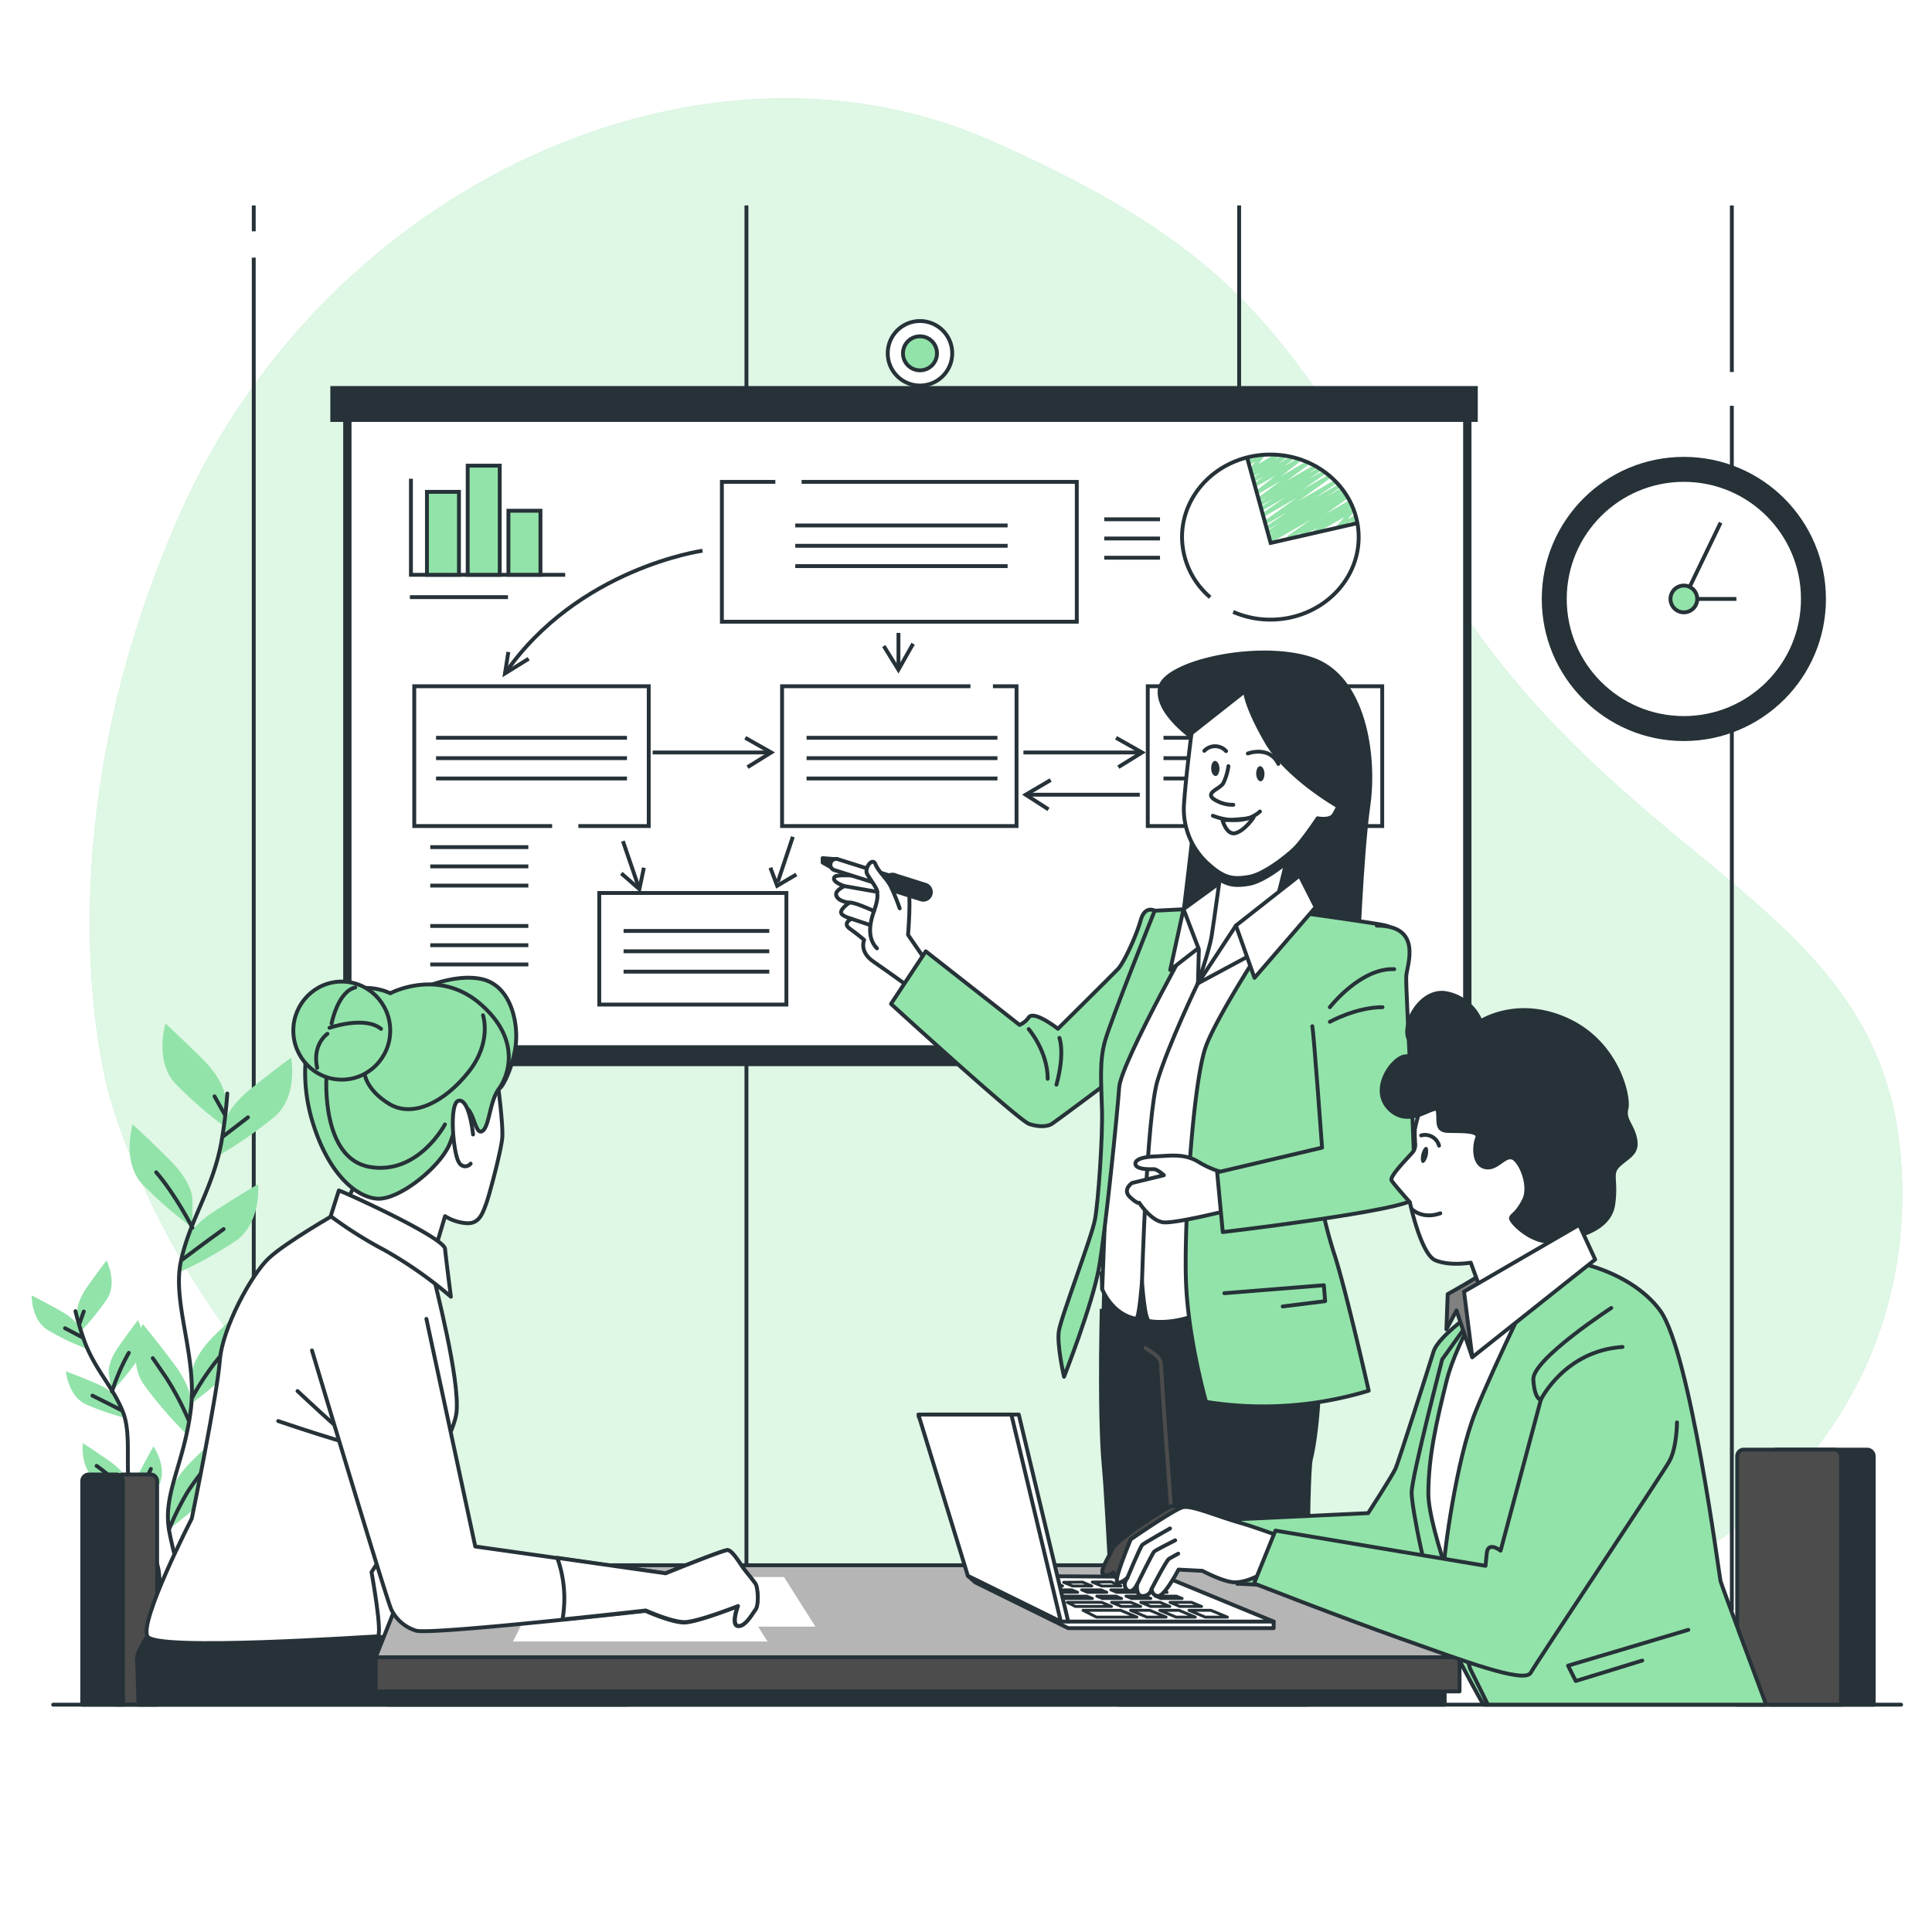<svg class="animated" id="freepik_stories-consulting" xmlns="http://www.w3.org/2000/svg" viewBox="0 0 500 500" version="1.1" xmlns:xlink="http://www.w3.org/1999/xlink" xmlns:svgjs="http://svgjs.com/svgjs"><style>svg#freepik_stories-consulting:not(.animated) .animable {opacity: 0;}svg#freepik_stories-consulting.animated #freepik--background-simple--inject-157 {animation: 1s 1 forwards cubic-bezier(.36,-0.01,.5,1.38) fadeIn;animation-delay: 0s;}svg#freepik_stories-consulting.animated #freepik--Wall--inject-157 {animation: 1s 1 forwards cubic-bezier(.36,-0.01,.5,1.38) zoomIn;animation-delay: 0s;}svg#freepik_stories-consulting.animated #freepik--Board--inject-157 {animation: 1s 1 forwards cubic-bezier(.36,-0.01,.5,1.38) lightSpeedLeft;animation-delay: 0s;}svg#freepik_stories-consulting.animated #freepik--Graphics--inject-157 {animation: 1s 1 forwards cubic-bezier(.36,-0.01,.5,1.38) zoomIn;animation-delay: 0s;}svg#freepik_stories-consulting.animated #freepik--Plants--inject-157 {animation: 1s 1 forwards cubic-bezier(.36,-0.01,.5,1.38) lightSpeedLeft;animation-delay: 0s;}svg#freepik_stories-consulting.animated #freepik--Clock--inject-157 {animation: 1s 1 forwards cubic-bezier(.36,-0.01,.5,1.38) slideUp;animation-delay: 0s;}svg#freepik_stories-consulting.animated #freepik--characters-3--inject-157 {animation: 1s 1 forwards cubic-bezier(.36,-0.01,.5,1.38) fadeIn;animation-delay: 0s;}svg#freepik_stories-consulting.animated #freepik--character-1--inject-157 {animation: 1s 1 forwards cubic-bezier(.36,-0.01,.5,1.38) zoomOut;animation-delay: 0s;}svg#freepik_stories-consulting.animated #freepik--Device--inject-157 {animation: 1s 1 forwards cubic-bezier(.36,-0.01,.5,1.38) zoomIn;animation-delay: 0s;}svg#freepik_stories-consulting.animated #freepik--characters-2--inject-157 {animation: 1s 1 forwards cubic-bezier(.36,-0.01,.5,1.38) slideRight;animation-delay: 0s;}            @keyframes fadeIn {                0% {                    opacity: 0;                }                100% {                    opacity: 1;                }            }                    @keyframes zoomIn {                0% {                    opacity: 0;                    transform: scale(0.5);                }                100% {                    opacity: 1;                    transform: scale(1);                }            }                    @keyframes lightSpeedLeft {              from {                transform: translate3d(-50%, 0, 0) skewX(20deg);                opacity: 0;              }              60% {                transform: skewX(-10deg);                opacity: 1;              }              80% {                transform: skewX(2deg);              }              to {                opacity: 1;                transform: translate3d(0, 0, 0);              }            }                    @keyframes slideUp {                0% {                    opacity: 0;                    transform: translateY(30px);                }                100% {                    opacity: 1;                    transform: inherit;                }            }                    @keyframes zoomOut {                0% {                    opacity: 0;                    transform: scale(1.5);                }                100% {                    opacity: 1;                    transform: scale(1);                }            }                    @keyframes slideRight {                0% {                    opacity: 0;                    transform: translateX(30px);                }                100% {                    opacity: 1;                    transform: translateX(0);                }            }        </style><g id="freepik--background-simple--inject-157" style="transform-origin: 257.777px 228.62px;" class="animable"><path d="M28.1,282.64s19.2,78.36,97,119.65,171.06,29.51,247,21.91S496.66,365.15,492,300.55,426.24,227,380,160.38,331.62,69.64,256.63,36.48s-172,11.26-209.85,96.05S28.1,282.64,28.1,282.64Z" style="fill: rgb(146, 227, 169); transform-origin: 257.777px 228.62px;" id="el47zl6u81tca" class="animable"></path><g id="el66sqkcf3sd2"><path d="M28.1,282.64s19.2,78.36,97,119.65,171.06,29.51,247,21.91S496.66,365.15,492,300.55,426.24,227,380,160.38,331.62,69.64,256.63,36.48s-172,11.26-209.85,96.05S28.1,282.64,28.1,282.64Z" style="fill: rgb(255, 255, 255); opacity: 0.7; transform-origin: 257.777px 228.62px;" class="animable"></path></g></g><g id="freepik--Wall--inject-157" style="transform-origin: 256.935px 235px;" class="animable"><line x1="65.67" y1="66.67" x2="65.67" y2="416.83" style="fill: none; stroke: rgb(38, 50, 56); stroke-miterlimit: 10; transform-origin: 65.67px 241.75px;" id="elbunoxkrp2gj" class="animable"></line><line x1="65.67" y1="53.17" x2="65.67" y2="59.87" style="fill: none; stroke: rgb(38, 50, 56); stroke-miterlimit: 10; transform-origin: 65.67px 56.52px;" id="elphwhxakc11" class="animable"></line><line x1="193.18" y1="53.17" x2="193.18" y2="416.83" style="fill: none; stroke: rgb(38, 50, 56); stroke-miterlimit: 10; transform-origin: 193.18px 235px;" id="el05gdyb6i95ji" class="animable"></line><line x1="320.69" y1="53.17" x2="320.69" y2="416.83" style="fill: none; stroke: rgb(38, 50, 56); stroke-miterlimit: 10; transform-origin: 320.69px 235px;" id="elp4d11byf8fq" class="animable"></line><line x1="448.2" y1="105.02" x2="448.2" y2="416.83" style="fill: none; stroke: rgb(38, 50, 56); stroke-miterlimit: 10; transform-origin: 448.2px 260.925px;" id="el6npp27r2lae" class="animable"></line><line x1="448.2" y1="53.17" x2="448.2" y2="96.28" style="fill: none; stroke: rgb(38, 50, 56); stroke-miterlimit: 10; transform-origin: 448.2px 74.725px;" id="elvmatewf8fq" class="animable"></line></g><g id="freepik--Board--inject-157" style="transform-origin: 233.97px 179.5px;" class="animable"><rect x="88.82" y="102.87" width="291.99" height="173.05" style="fill: rgb(38, 50, 56); transform-origin: 234.815px 189.395px;" id="elhul593qsciu" class="animable"></rect><rect x="90.47" y="107.79" width="288.69" height="163.21" style="fill: rgb(255, 255, 255); stroke: rgb(38, 50, 56); stroke-linecap: round; stroke-linejoin: round; transform-origin: 234.815px 189.395px;" id="el901vaytl4mj" class="animable"></rect><rect x="85.49" y="99.91" width="296.96" height="9.28" style="fill: rgb(38, 50, 56); transform-origin: 233.97px 104.55px;" id="el7x0qzch9og" class="animable"></rect><circle cx="238.09" cy="91.43" r="8.35" style="fill: rgb(255, 255, 255); stroke: rgb(38, 50, 56); stroke-linecap: round; stroke-linejoin: round; transform-origin: 238.09px 91.43px;" id="eltqiixlqvtt" class="animable"></circle><path d="M242.49,91.43a4.4,4.4,0,1,1-4.4-4.39A4.4,4.4,0,0,1,242.49,91.43Z" style="fill: rgb(146, 227, 169); stroke: rgb(38, 50, 56); stroke-miterlimit: 10; transform-origin: 238.09px 91.44px;" id="elr2o9sdt7bze" class="animable"></path></g><g id="freepik--Graphics--inject-157" style="transform-origin: 231.9px 188.624px;" class="animable"><polyline points="142.89 213.78 107.21 213.78 107.21 177.6 167.89 177.6 167.89 213.78 149.68 213.78" style="fill: none; stroke: rgb(38, 50, 56); stroke-miterlimit: 10; transform-origin: 137.55px 195.69px;" id="el2zyws5b1sr1" class="animable"></polyline><rect x="155.09" y="231.1" width="48.43" height="28.88" style="fill: none; stroke: rgb(38, 50, 56); stroke-miterlimit: 10; transform-origin: 179.305px 245.54px;" id="ellut698zekni" class="animable"></rect><polyline points="256.97 177.6 263.08 177.6 263.08 213.78 202.4 213.78 202.4 177.6 251.15 177.6" style="fill: none; stroke: rgb(38, 50, 56); stroke-miterlimit: 10; transform-origin: 232.74px 195.69px;" id="el6qxzoekjyeg" class="animable"></polyline><polyline points="207.45 124.71 278.67 124.71 278.67 160.9 186.82 160.9 186.82 124.71 200.66 124.71" style="fill: none; stroke: rgb(38, 50, 56); stroke-miterlimit: 10; transform-origin: 232.745px 142.805px;" id="elbh3xns7cyy" class="animable"></polyline><rect x="297.04" y="177.6" width="60.68" height="36.18" style="fill: none; stroke: rgb(38, 50, 56); stroke-miterlimit: 10; transform-origin: 327.38px 195.69px;" id="elyoso2vwi6x" class="animable"></rect><path d="M181.81,142.53s-32.2,4.47-51.12,31.75" style="fill: none; stroke: rgb(38, 50, 56); stroke-miterlimit: 10; transform-origin: 156.25px 158.405px;" id="elhnzabpy5bys" class="animable"></path><line x1="161.21" y1="217.68" x2="165.47" y2="230.12" style="fill: none; stroke: rgb(38, 50, 56); stroke-miterlimit: 10; transform-origin: 163.34px 223.9px;" id="el6n182vez83w" class="animable"></line><line x1="205.19" y1="216.56" x2="201.29" y2="228.25" style="fill: none; stroke: rgb(38, 50, 56); stroke-miterlimit: 10; transform-origin: 203.24px 222.405px;" id="elymb4dp2nz" class="animable"></line><polyline points="160.79 226.02 165.47 230.12 166.64 224.56" style="fill: none; stroke: rgb(38, 50, 56); stroke-miterlimit: 10; transform-origin: 163.715px 227.34px;" id="elepobdmgutou" class="animable"></polyline><polyline points="199.38 224.56 201.13 229.24 206.1 226.31" style="fill: none; stroke: rgb(38, 50, 56); stroke-miterlimit: 10; transform-origin: 202.74px 226.9px;" id="elecbpw559yu" class="animable"></polyline><polyline points="131.56 168.73 130.69 174.28 136.82 170.48" style="fill: none; stroke: rgb(38, 50, 56); stroke-miterlimit: 10; transform-origin: 133.755px 171.505px;" id="ell2wpbgnmm" class="animable"></polyline><line x1="264.86" y1="194.74" x2="295.26" y2="194.74" style="fill: none; stroke: rgb(38, 50, 56); stroke-miterlimit: 10; transform-origin: 280.06px 194.74px;" id="elr9qb9ddv53" class="animable"></line><polyline points="288.83 190.94 295.56 194.74 289.42 198.54" style="fill: none; stroke: rgb(38, 50, 56); stroke-miterlimit: 10; transform-origin: 292.195px 194.74px;" id="el6udc5bwconq" class="animable"></polyline><line x1="168.9" y1="194.74" x2="199.3" y2="194.74" style="fill: none; stroke: rgb(38, 50, 56); stroke-miterlimit: 10; transform-origin: 184.1px 194.74px;" id="el8x23ie3dnn3" class="animable"></line><polyline points="192.87 190.94 199.59 194.74 193.46 198.54" style="fill: none; stroke: rgb(38, 50, 56); stroke-miterlimit: 10; transform-origin: 196.23px 194.74px;" id="el612khrfvqog" class="animable"></polyline><line x1="232.52" y1="163.79" x2="232.52" y2="173.04" style="fill: none; stroke: rgb(38, 50, 56); stroke-miterlimit: 10; transform-origin: 232.52px 168.415px;" id="elzktf14wzlz" class="animable"></line><polyline points="236.31 166.6 232.51 173.33 228.72 167.19" style="fill: none; stroke: rgb(38, 50, 56); stroke-miterlimit: 10; transform-origin: 232.515px 169.965px;" id="el55i2g8okb72" class="animable"></polyline><line x1="294.97" y1="205.67" x2="265.73" y2="205.67" style="fill: none; stroke: rgb(38, 50, 56); stroke-miterlimit: 10; transform-origin: 280.35px 205.67px;" id="el0e8bjhdw9jt5" class="animable"></line><polyline points="271.91 201.87 265.45 205.67 271.35 209.47" style="fill: none; stroke: rgb(38, 50, 56); stroke-miterlimit: 10; transform-origin: 268.68px 205.67px;" id="elcvx6zgsqhgk" class="animable"></polyline><line x1="205.81" y1="135.99" x2="260.77" y2="135.99" style="fill: none; stroke: rgb(38, 50, 56); stroke-miterlimit: 10; transform-origin: 233.29px 135.99px;" id="elxww3p4asj8n" class="animable"></line><line x1="205.81" y1="141.25" x2="260.77" y2="141.25" style="fill: none; stroke: rgb(38, 50, 56); stroke-miterlimit: 10; transform-origin: 233.29px 141.25px;" id="eldnx1pmk2oc8" class="animable"></line><line x1="205.81" y1="146.51" x2="260.77" y2="146.51" style="fill: none; stroke: rgb(38, 50, 56); stroke-miterlimit: 10; transform-origin: 233.29px 146.51px;" id="el4amuvjg9ngw" class="animable"></line><line x1="112.85" y1="190.94" x2="162.26" y2="190.94" style="fill: none; stroke: rgb(38, 50, 56); stroke-miterlimit: 10; transform-origin: 137.555px 190.94px;" id="el29p09p2rhs2" class="animable"></line><line x1="112.85" y1="196.21" x2="162.26" y2="196.21" style="fill: none; stroke: rgb(38, 50, 56); stroke-miterlimit: 10; transform-origin: 137.555px 196.21px;" id="el1612nzkkpoy" class="animable"></line><line x1="112.85" y1="201.47" x2="162.26" y2="201.47" style="fill: none; stroke: rgb(38, 50, 56); stroke-miterlimit: 10; transform-origin: 137.555px 201.47px;" id="el4zjlvj2ax9p" class="animable"></line><line x1="208.74" y1="190.94" x2="258.14" y2="190.94" style="fill: none; stroke: rgb(38, 50, 56); stroke-miterlimit: 10; transform-origin: 233.44px 190.94px;" id="el7297mirzipr" class="animable"></line><line x1="208.74" y1="196.21" x2="258.14" y2="196.21" style="fill: none; stroke: rgb(38, 50, 56); stroke-miterlimit: 10; transform-origin: 233.44px 196.21px;" id="elgkndcfk4ht8" class="animable"></line><line x1="208.74" y1="201.47" x2="258.14" y2="201.47" style="fill: none; stroke: rgb(38, 50, 56); stroke-miterlimit: 10; transform-origin: 233.44px 201.47px;" id="ele6ud48byde4" class="animable"></line><line x1="301.11" y1="190.94" x2="350.51" y2="190.94" style="fill: none; stroke: rgb(38, 50, 56); stroke-miterlimit: 10; transform-origin: 325.81px 190.94px;" id="elyr8k00v054" class="animable"></line><line x1="301.11" y1="196.21" x2="350.51" y2="196.21" style="fill: none; stroke: rgb(38, 50, 56); stroke-miterlimit: 10; transform-origin: 325.81px 196.21px;" id="elky45yzwey7m" class="animable"></line><line x1="301.11" y1="201.47" x2="350.51" y2="201.47" style="fill: none; stroke: rgb(38, 50, 56); stroke-miterlimit: 10; transform-origin: 325.81px 201.47px;" id="elggxhz7v0a3v" class="animable"></line><line x1="161.38" y1="240.93" x2="199.09" y2="240.93" style="fill: none; stroke: rgb(38, 50, 56); stroke-miterlimit: 10; transform-origin: 180.235px 240.93px;" id="el7fbvd12y76" class="animable"></line><line x1="161.38" y1="246.19" x2="199.09" y2="246.19" style="fill: none; stroke: rgb(38, 50, 56); stroke-miterlimit: 10; transform-origin: 180.235px 246.19px;" id="el5v17tzzx99s" class="animable"></line><line x1="161.38" y1="251.46" x2="199.09" y2="251.46" style="fill: none; stroke: rgb(38, 50, 56); stroke-miterlimit: 10; transform-origin: 180.235px 251.46px;" id="elbso02bktrrv" class="animable"></line><path d="M328.6,140.58a.5.5,0,0,1-.26-.92l.38-.24-.14.08a.5.5,0,0,1-.51-.85l2-1.27-1.75,1a.5.5,0,0,1-.52-.85l3.58-2.34-3.39,2a.5.5,0,0,1-.67-.17.51.51,0,0,1,.15-.68l5.58-3.73-5.44,3.13a.49.49,0,0,1-.66-.16.48.48,0,0,1,.13-.67l8.37-6-8.36,4.83a.5.5,0,0,1-.67-.17.49.49,0,0,1,.14-.67l6-4.16-5.9,3.41A.5.5,0,0,1,326,132a.49.49,0,0,1,.14-.67l3.4-2.29-3.21,1.85a.5.5,0,0,1-.67-.17.49.49,0,0,1,.15-.67l2.19-1.48-2,1.15a.5.5,0,0,1-.54-.83l5.85-4.33-5.79,3.34a.5.5,0,0,1-.55-.83l5.18-4L325,126a.51.51,0,0,1-.67-.16.49.49,0,0,1,.13-.67l2.53-1.87-2.34,1.36a.51.51,0,0,1-.67-.16.5.5,0,0,1,.12-.67l2.07-1.57-1.87,1.08a.49.49,0,0,1-.66-.16.5.5,0,0,1,.1-.67l1-.81-.8.46a.49.49,0,0,1-.62-.1.51.51,0,0,1,0-.63l1.58-2-1.44.83a.5.5,0,0,1-.55,0,.51.51,0,0,1-.19-.51l.15-.61a.54.54,0,0,1-.42-.25.51.51,0,0,1,.19-.68l.72-.42a.5.5,0,0,1,.73.55l-.13.51,2.64-1.52a.5.5,0,0,1,.64.74l-1.57,2,4.73-2.73a.51.51,0,0,1,.66.15.5.5,0,0,1-.11.67l-1,.82,2.5-1.45a.5.5,0,0,1,.55.83l-2.07,1.57,3.41-2a.51.51,0,0,1,.67.16.5.5,0,0,1-.12.67l-2.54,1.87,3.81-2.2a.49.49,0,0,1,.55.82l-5.18,4,6.83-4a.51.51,0,0,1,.67.16.5.5,0,0,1-.12.67l-5.86,4.33,7.22-4.16a.5.5,0,0,1,.67.16.5.5,0,0,1-.14.68l-2.2,1.47,2.84-1.64a.5.5,0,0,1,.53.84l-3.39,2.29,4-2.32a.5.5,0,0,1,.53.84l-6,4.16,6.82-3.94a.5.5,0,0,1,.53.84l-8.37,6,9.32-5.39a.5.5,0,0,1,.67.17.48.48,0,0,1-.14.67l-5.59,3.75,6.07-3.51a.5.5,0,0,1,.52.85l-3.58,2.34,3.83-2.21a.49.49,0,0,1,.67.17.48.48,0,0,1-.15.67l-2,1.28,2.07-1.2a.49.49,0,0,1,.67.17.51.51,0,0,1-.15.68l-.38.24.43-.25a.5.5,0,0,1,.53.84L343.12,133l6-3.47a.49.49,0,0,1,.67.16.5.5,0,0,1-.14.68l-.13.08h0a.5.5,0,0,1,.54.84l-1.12.79,1.06-.6a.49.49,0,0,1,.62.75l-1.9,2.19,1.84-1.06a.48.48,0,0,1,.57.06.5.5,0,0,1,.14.56l-.2.47a.5.5,0,0,1,.49.25.5.5,0,0,1-.18.68l-1.06.61a.49.49,0,0,1-.7-.62l.17-.42-3.15,1.82a.5.5,0,0,1-.62-.76l1.9-2.19L340.63,138a.5.5,0,0,1-.66-.16.48.48,0,0,1,.13-.67l1.12-.8-4.15,2.39a.5.5,0,0,1-.67-.17.49.49,0,0,1,.15-.67l.12-.09-2.77,1.6a.49.49,0,0,1-.66-.16.48.48,0,0,1,.13-.67l5.79-4.07-10.31,5.95A.45.45,0,0,1,328.6,140.58Z" style="fill: rgb(146, 227, 169); transform-origin: 337.008px 128.924px;" id="elgqvje6j4p9g" class="animable"></path><path d="M313.19,154.58A20.68,20.68,0,0,1,305.91,139c0-11.8,10.23-21.36,22.85-21.36s22.86,9.56,22.86,21.36-10.23,21.36-22.86,21.36a24.07,24.07,0,0,1-9.61-2" style="fill: none; stroke: rgb(38, 50, 56); stroke-miterlimit: 10; transform-origin: 328.765px 139px;" id="eljd6ib0t9lc8" class="animable"></path><line x1="285.78" y1="134.39" x2="300.21" y2="134.39" style="fill: none; stroke: rgb(38, 50, 56); stroke-miterlimit: 10; transform-origin: 292.995px 134.39px;" id="eld2kat0jqd9" class="animable"></line><line x1="285.78" y1="139.36" x2="300.21" y2="139.36" style="fill: none; stroke: rgb(38, 50, 56); stroke-miterlimit: 10; transform-origin: 292.995px 139.36px;" id="eln76rcbe04d" class="animable"></line><line x1="285.78" y1="144.34" x2="300.21" y2="144.34" style="fill: none; stroke: rgb(38, 50, 56); stroke-miterlimit: 10; transform-origin: 292.995px 144.34px;" id="elbcghrofbgav" class="animable"></line><line x1="111.35" y1="219.24" x2="136.73" y2="219.24" style="fill: none; stroke: rgb(38, 50, 56); stroke-miterlimit: 10; transform-origin: 124.04px 219.24px;" id="el1i0h9509w8p" class="animable"></line><line x1="111.35" y1="224.22" x2="136.73" y2="224.22" style="fill: none; stroke: rgb(38, 50, 56); stroke-miterlimit: 10; transform-origin: 124.04px 224.22px;" id="el5k1d5qsr43v" class="animable"></line><line x1="106.08" y1="154.54" x2="131.46" y2="154.54" style="fill: none; stroke: rgb(38, 50, 56); stroke-miterlimit: 10; transform-origin: 118.77px 154.54px;" id="elm6hyhm86z4k" class="animable"></line><line x1="111.35" y1="229.19" x2="136.73" y2="229.19" style="fill: none; stroke: rgb(38, 50, 56); stroke-miterlimit: 10; transform-origin: 124.04px 229.19px;" id="elfjpkbgypym6" class="animable"></line><line x1="111.35" y1="239.64" x2="136.73" y2="239.64" style="fill: none; stroke: rgb(38, 50, 56); stroke-miterlimit: 10; transform-origin: 124.04px 239.64px;" id="elako9zc1hmhb" class="animable"></line><line x1="111.35" y1="244.62" x2="136.73" y2="244.62" style="fill: none; stroke: rgb(38, 50, 56); stroke-miterlimit: 10; transform-origin: 124.04px 244.62px;" id="el6huwhd6k8be" class="animable"></line><line x1="111.35" y1="249.6" x2="136.73" y2="249.6" style="fill: none; stroke: rgb(38, 50, 56); stroke-miterlimit: 10; transform-origin: 124.04px 249.6px;" id="elzydqzxpuqy" class="animable"></line><polyline points="322.68 118.18 328.85 140.51 351.42 135.36" style="fill: none; stroke: rgb(38, 50, 56); stroke-miterlimit: 10; transform-origin: 337.05px 129.345px;" id="el7jmxpa3jky" class="animable"></polyline><polyline points="106.35 123.9 106.35 148.76 146.27 148.76" style="fill: none; stroke: rgb(38, 50, 56); stroke-miterlimit: 10; transform-origin: 126.31px 136.33px;" id="elh2ncoun1ys" class="animable"></polyline><rect x="110.49" y="127.29" width="8.29" height="21.47" style="fill: rgb(146, 227, 169); stroke: rgb(38, 50, 56); stroke-miterlimit: 10; transform-origin: 114.635px 138.025px;" id="elzdci7wxtup" class="animable"></rect><rect x="131.58" y="132.18" width="8.29" height="16.57" style="fill: rgb(146, 227, 169); stroke: rgb(38, 50, 56); stroke-miterlimit: 10; transform-origin: 135.725px 140.465px;" id="elahpgiq5vsy" class="animable"></rect><rect x="121.04" y="120.51" width="8.29" height="28.25" style="fill: rgb(146, 227, 169); stroke: rgb(38, 50, 56); stroke-miterlimit: 10; transform-origin: 125.185px 134.635px;" id="elzgy5s1oet1" class="animable"></rect></g><g id="freepik--Plants--inject-157" style="transform-origin: 41.902px 347.96px;" class="animable"><path d="M58.29,284.11s0-4.18-5.85-10-9.61-9.19-9.61-9.19-2.93,9.61,2.51,15.46a102.6,102.6,0,0,0,12.95,11.28Z" style="fill: rgb(146, 227, 169); transform-origin: 50.166px 278.29px;" id="elflbiefai5t" class="animable"></path><path d="M49.8,310.21s0-4.18-5.85-10S34.34,291,34.34,291s-2.93,9.61,2.5,15.46a103.11,103.11,0,0,0,13,11.28Z" style="fill: rgb(146, 227, 169); transform-origin: 41.695px 304.37px;" id="el9tiqnmn6cad" class="animable"></path><path d="M57.92,291.23s.45-4.16,6.88-9.36,10.53-8.12,10.53-8.12,1.9,9.86-4.12,15.11a103.64,103.64,0,0,1-14.08,9.85Z" style="fill: rgb(146, 227, 169); transform-origin: 66.372px 286.23px;" id="eldeoiix7syo" class="animable"></path><path d="M47.67,322.05s.87-4.08,7.82-8.58,11.32-7,11.32-7,.85,10-5.69,14.59a103.28,103.28,0,0,1-15,8.32Z" style="fill: rgb(146, 227, 169); transform-origin: 56.483px 317.925px;" id="elfb21gtryce8" class="animable"></path><path d="M49.59,355.66s0-4.18,5.86-10,9.61-9.19,9.61-9.19,2.92,9.61-2.51,15.46a102.34,102.34,0,0,1-13,11.28Z" style="fill: rgb(146, 227, 169); transform-origin: 57.697px 349.84px;" id="el6q87xxlwg8d" class="animable"></path><path d="M49.5,363.86s.59-4.13-4.37-10.76-8.21-10.46-8.21-10.46-4.26,9.1.29,15.66a102.52,102.52,0,0,0,11.22,13Z" style="fill: rgb(146, 227, 169); transform-origin: 42.316px 356.97px;" id="el62yjsfjkibo" class="animable"></path><path d="M43.73,388.18s0-4.18,5.85-10,9.61-9.2,9.61-9.2,2.93,9.61-2.51,15.46a102.18,102.18,0,0,1-13,11.29Z" style="fill: rgb(146, 227, 169); transform-origin: 51.829px 382.355px;" id="eltufmxg6v8oa" class="animable"></path><path d="M47.63,410.22s-1.05-4.05,3.12-11.19,7-11.33,7-11.33,5.26,8.56,1.49,15.6a103.78,103.78,0,0,1-9.68,14.2Z" style="fill: rgb(146, 227, 169); transform-origin: 54.056px 402.6px;" id="elvm7z2n4q1o" class="animable"></path><path d="M58.82,283a119.29,119.29,0,0,1-1.6,13c-2.31,12-8.1,19.66-10.41,30.45s4.33,24.7,2.55,38.56-7.17,21.58-5.63,30.83,9.64,34.3,9.64,34.3" style="fill: none; stroke: rgb(38, 50, 56); stroke-linecap: round; stroke-linejoin: round; transform-origin: 51.138px 356.57px;" id="el1wnzamzvqa3" class="animable"></path><line x1="57.87" y1="294.01" x2="64.17" y2="289.17" style="fill: none; stroke: rgb(38, 50, 56); stroke-linecap: round; stroke-linejoin: round; transform-origin: 61.02px 291.59px;" id="elnxdk9khdvn" class="animable"></line><line x1="58.16" y1="288.43" x2="55.52" y2="283.74" style="fill: none; stroke: rgb(38, 50, 56); stroke-linecap: round; stroke-linejoin: round; transform-origin: 56.84px 286.085px;" id="el3et8p1j0y4g" class="animable"></line><path d="M47.16,326s5.28-4,10.71-7.91" style="fill: none; stroke: rgb(38, 50, 56); stroke-linecap: round; stroke-linejoin: round; transform-origin: 52.515px 322.045px;" id="eltifiy3bft68" class="animable"></path><path d="M49.8,317.73s-4.4-8.62-9.38-14.34" style="fill: none; stroke: rgb(38, 50, 56); stroke-linecap: round; stroke-linejoin: round; transform-origin: 45.11px 310.56px;" id="el7c03sm73mla" class="animable"></path><path d="M49.8,361.61A65.47,65.47,0,0,1,61.09,346.5" style="fill: none; stroke: rgb(38, 50, 56); stroke-linecap: round; stroke-linejoin: round; transform-origin: 55.445px 354.055px;" id="elvy5nc1sxlkm" class="animable"></path><path d="M48.78,367.47a74.07,74.07,0,0,0-5.72-10.85c-3.08-4.54-3.52-5.13-3.52-5.13" style="fill: none; stroke: rgb(38, 50, 56); stroke-linecap: round; stroke-linejoin: round; transform-origin: 44.16px 359.48px;" id="el5gq7y14j3t9" class="animable"></path><path d="M43.73,395.86a70.17,70.17,0,0,1,4.75-9.62,61.49,61.49,0,0,1,6.16-8.06" style="fill: none; stroke: rgb(38, 50, 56); stroke-linecap: round; stroke-linejoin: round; transform-origin: 49.185px 387.02px;" id="el7qj9z8tji7p" class="animable"></path><path d="M49.54,417.5a17.91,17.91,0,0,1,1.58-9.26c2.2-4.25,4.69-9.83,5.72-12" style="fill: none; stroke: rgb(38, 50, 56); stroke-linecap: round; stroke-linejoin: round; transform-origin: 53.148px 406.87px;" id="el3jbz030p93" class="animable"></path><path d="M20,339.94s-.46-2.62,2.58-6.92,5-6.81,5-6.81,2.88,5.71.1,10a65,65,0,0,1-6.9,8.48Z" style="fill: rgb(146, 227, 169); transform-origin: 24.433px 335.45px;" id="elz7ktir3t6jh" class="animable"></path><path d="M28.14,355.39s-.46-2.62,2.58-6.93,5-6.8,5-6.8,2.87,5.71.1,10a65.49,65.49,0,0,1-6.9,8.49Z" style="fill: rgb(146, 227, 169); transform-origin: 32.57px 350.905px;" id="el8o5al0vvonl" class="animable"></path><path d="M21,344.37s-.73-2.56-5.33-5.12-7.48-4-7.48-4-.12,6.4,4.23,9A64.7,64.7,0,0,0,22.29,349Z" style="fill: rgb(146, 227, 169); transform-origin: 15.24px 342.125px;" id="el3dlkmxq9lp3" class="animable"></path><path d="M30.76,362.58s-1-2.46-5.84-4.53-7.86-3.14-7.86-3.14.56,6.37,5.16,8.53A66.28,66.28,0,0,0,32.55,367Z" style="fill: rgb(146, 227, 169); transform-origin: 24.805px 360.955px;" id="ela38jnqsnw5" class="animable"></path><path d="M33.2,383.87s-.45-2.62-4.76-5.66-7-4.72-7-4.72-.8,6.35,3.25,9.43A65.23,65.23,0,0,0,34,388.59Z" style="fill: rgb(146, 227, 169); transform-origin: 27.688px 381.04px;" id="elcpdw3o2d8" class="animable"></path><path d="M34.15,389s-.82-2.53,1.57-7.22,4-7.45,4-7.45,3.66,5.24,1.52,9.85a64.43,64.43,0,0,1-5.62,9.37Z" style="fill: rgb(146, 227, 169); transform-origin: 37.963px 383.94px;" id="elu74eydjh5g" class="animable"></path><path d="M41.49,410.14s.31-2.64,4.43-5.92,6.75-5.11,6.75-5.11,1.15,6.29-2.71,9.59a65.26,65.26,0,0,1-9,6.2Z" style="fill: rgb(146, 227, 169); transform-origin: 46.895px 407.005px;" id="el6nj9xk6m98a" class="animable"></path><path d="M40.41,403.62S40,401,35.65,398s-7-4.73-7-4.73-.79,6.35,3.26,9.43a65.4,65.4,0,0,0,9.34,5.67Z" style="fill: rgb(146, 227, 169); transform-origin: 34.919px 400.82px;" id="elq9aa1gewqv" class="animable"></path><path d="M40.35,417.87s.23-2.65-3.17-6.68-5.6-6.35-5.6-6.35-2.37,5.94.76,9.94A65.06,65.06,0,0,0,40,422.64Z" style="fill: rgb(146, 227, 169); transform-origin: 35.537px 413.74px;" id="elt319f738fzm" class="animable"></path><path d="M19.53,339.33a76.67,76.67,0,0,0,2.41,8c2.75,7.25,7.21,11.45,9.84,18s0,16,2.58,24.46,6.84,12.75,6.88,18.72S38.92,431,38.92,431" style="fill: none; stroke: rgb(38, 50, 56); stroke-linecap: round; stroke-linejoin: round; transform-origin: 30.385px 385.165px;" id="eln7llvnljovm" class="animable"></path><line x1="21.32" y1="346.1" x2="16.84" y2="343.75" style="fill: none; stroke: rgb(38, 50, 56); stroke-linecap: round; stroke-linejoin: round; transform-origin: 19.08px 344.925px;" id="elvk1co0aicp" class="animable"></line><line x1="20.53" y1="342.64" x2="21.68" y2="339.41" style="fill: none; stroke: rgb(38, 50, 56); stroke-linecap: round; stroke-linejoin: round; transform-origin: 21.105px 341.025px;" id="elwypg2norx3" class="animable"></line><path d="M31.5,365s-3.74-1.91-7.57-3.81" style="fill: none; stroke: rgb(38, 50, 56); stroke-linecap: round; stroke-linejoin: round; transform-origin: 27.715px 363.095px;" id="elh4zgnsu4gow" class="animable"></path><path d="M29,360.11a53.36,53.36,0,0,1,4.33-10" style="fill: none; stroke: rgb(38, 50, 56); stroke-linecap: round; stroke-linejoin: round; transform-origin: 31.165px 355.11px;" id="ele9ym1ctrgn7" class="animable"></path><path d="M33.72,387.62A41.91,41.91,0,0,0,25,379.37" style="fill: none; stroke: rgb(38, 50, 56); stroke-linecap: round; stroke-linejoin: round; transform-origin: 29.36px 383.495px;" id="eltcuvxggenbq" class="animable"></path><path d="M35,391.19a47.23,47.23,0,0,1,2.4-7.43c1.44-3.18,1.65-3.6,1.65-3.6" style="fill: none; stroke: rgb(38, 50, 56); stroke-linecap: round; stroke-linejoin: round; transform-origin: 37.025px 385.675px;" id="elmib67hb5fls" class="animable"></path><path d="M41,413a39.73,39.73,0,0,1,4.82-5A25.79,25.79,0,0,0,49,405.24" style="fill: none; stroke: rgb(38, 50, 56); stroke-linecap: round; stroke-linejoin: round; transform-origin: 45px 409.12px;" id="elbu1c9vqdma6" class="animable"></path><path d="M41.24,408.44a44.94,44.94,0,0,0-4-5.52,39.43,39.43,0,0,0-4.74-4.39" style="fill: none; stroke: rgb(38, 50, 56); stroke-linecap: round; stroke-linejoin: round; transform-origin: 36.87px 403.485px;" id="elgs47jcasdpv" class="animable"></path><path d="M40,422.64A11.45,11.45,0,0,0,38,417c-1.84-2.42-4-5.65-4.89-6.92" style="fill: none; stroke: rgb(38, 50, 56); stroke-linecap: round; stroke-linejoin: round; transform-origin: 36.555px 416.36px;" id="eliqbhziznkz" class="animable"></path></g><g id="freepik--Clock--inject-157" style="transform-origin: 435.78px 155.01px;" class="animable"><g id="ellclc6srmxnk"><circle cx="435.78" cy="155.01" r="36.27" style="fill: rgb(38, 50, 56); stroke: rgb(38, 50, 56); stroke-miterlimit: 10; transform-origin: 435.78px 155.01px; transform: rotate(-76.92deg);" class="animable"></circle></g><g id="el76332zaiakd"><circle cx="435.78" cy="155.01" r="30.81" style="fill: rgb(255, 255, 255); stroke: rgb(38, 50, 56); stroke-miterlimit: 10; transform-origin: 435.78px 155.01px; transform: rotate(-22.95deg);" class="animable"></circle></g><polyline points="445.3 135.26 435.78 155.01 449.38 155.01" style="fill: none; stroke: rgb(38, 50, 56); stroke-miterlimit: 10; transform-origin: 442.58px 145.135px;" id="elhg82xmpdsa" class="animable"></polyline><path d="M439.24,155a3.46,3.46,0,1,1-3.46-3.45A3.45,3.45,0,0,1,439.24,155Z" style="fill: rgb(146, 227, 169); stroke: rgb(38, 50, 56); stroke-miterlimit: 10; transform-origin: 435.78px 155.01px;" id="el4r5cdreszga" class="animable"></path></g><g id="freepik--characters-3--inject-157" style="transform-origin: 289.501px 305.016px;" class="animable"><path d="M239.66,248.72,235,241.94s.92-10.9-.12-12.6S217,225.67,216,226.93s2.54,2.4,2.54,2.4-2.4,1.06-2.15,2.27c.37,1.78,3.44,2,3.44,2s-2.44,1.63-2.14,2.69c.24.84,2.68,1.5,2.68,1.5s-2.47,1.12-.45,2.55,3.73,2.91,3.73,2.91-1.4,3,2.39,5.61,10.34,7.36,10.34,7.36Z" style="fill: rgb(255, 255, 255); stroke: rgb(38, 50, 56); stroke-linecap: round; stroke-linejoin: round; transform-origin: 227.741px 241.375px;" id="elfzrwb2dx56l" class="animable"></path><path d="M216.63,222.39l-3.73-.31,0,1.15,3,1.69A15.37,15.37,0,0,1,216.63,222.39Z" style="fill: rgb(38, 50, 56); stroke: rgb(38, 50, 56); stroke-linecap: round; stroke-linejoin: round; transform-origin: 214.765px 223.5px;" id="elkdlc2fkpol" class="animable"></path><path d="M231.29,229.94a1.39,1.39,0,0,1-.49-.07L216,225.2a1.48,1.48,0,1,1,.89-2.82l14.8,4.67a1.48,1.48,0,0,1-.4,2.89Z" style="fill: rgb(255, 255, 255); stroke: rgb(38, 50, 56); stroke-linecap: round; stroke-linejoin: round; transform-origin: 223.813px 226.116px;" id="eliyz0tgkovzb" class="animable"></path><path d="M239,232.85a2.16,2.16,0,0,1-.66-.1l-7.64-2.41a2,2,0,1,1,1.19-3.76l7.64,2.41a2,2,0,0,1,1.29,2.47A2,2,0,0,1,239,232.85Z" style="fill: rgb(38, 50, 56); stroke: rgb(38, 50, 56); stroke-linecap: round; stroke-linejoin: round; transform-origin: 234.94px 229.605px;" id="elp4iqi6pxx6e" class="animable"></path><path d="M232.84,235.08a55.83,55.83,0,0,0-2.4-5.86c-1.05-1.94-3.07-3.61-3.87-5.56s-2.94,1.07-2.15,2.53,2.58,3.63,2.61,4.62.29,1.72-.85,5-1.77,7,.78,9.62" style="fill: rgb(255, 255, 255); stroke: rgb(38, 50, 56); stroke-linecap: round; stroke-linejoin: round; transform-origin: 228.544px 234.227px;" id="elnj27qdt79a" class="animable"></path><line x1="218.58" y1="229.33" x2="227.03" y2="230.81" style="fill: none; stroke: rgb(38, 50, 56); stroke-linecap: round; stroke-linejoin: round; transform-origin: 222.805px 230.07px;" id="eljkckyezzrh8" class="animable"></line><path d="M219.87,233.61c1-.28,6.31,2.16,6.31,2.16" style="fill: none; stroke: rgb(38, 50, 56); stroke-linecap: round; stroke-linejoin: round; transform-origin: 223.025px 234.679px;" id="elpg6nxb57shc" class="animable"></path><line x1="220.41" y1="237.8" x2="224.8" y2="239.27" style="fill: none; stroke: rgb(38, 50, 56); stroke-linecap: round; stroke-linejoin: round; transform-origin: 222.605px 238.535px;" id="el0c252dnyylx5" class="animable"></line><path d="M298.83,235.69s-2.52-1.49-3.63,2.5-4.37,11-5.81,12.52-15.6,15.54-15.6,15.54-6.08-4.77-7.51-3a5.73,5.73,0,0,1-2.41,2l-24.28-19.05-9,13.61s33,30.16,35.76,31.07,4.71.6,5.69.08,19.1-14.16,19.1-14.16,11.05-35.66,12-36.92S298.83,235.69,298.83,235.69Z" style="fill: rgb(146, 227, 169); stroke: rgb(38, 50, 56); stroke-linecap: round; stroke-linejoin: round; transform-origin: 266.922px 263.439px;" id="eluyhdl3hhvu" class="animable"></path><path d="M266.22,266.33s4.92,5.68,4.92,12.87" style="fill: rgb(146, 227, 169); stroke: rgb(38, 50, 56); stroke-linecap: round; stroke-linejoin: round; transform-origin: 268.68px 272.765px;" id="el9mgq6pbpr48" class="animable"></path><path d="M274.17,268.6s1.51,3.79-.76,12.11" style="fill: rgb(146, 227, 169); stroke: rgb(38, 50, 56); stroke-linecap: round; stroke-linejoin: round; transform-origin: 274.036px 274.655px;" id="elbwhownjtee9" class="animable"></path><path d="M309.65,191.68s-10.72-7-9.45-13.65,25.31-12,39.13-7.51,16.63,25.17,14.81,37.93-2.92,41.88-2.92,41.88l-46.89,1.38s4.37-34.1,5.28-44.88S309.65,191.68,309.65,191.68Z" style="fill: rgb(38, 50, 56); stroke: rgb(38, 50, 56); stroke-linecap: round; stroke-linejoin: round; transform-origin: 327.366px 210.287px;" id="el4p04gwipgy" class="animable"></path><path d="M285.65,379.43c1,10.19,2.9,55.09,4,61.74H338.4c-.1-7.66-.23-59.4.87-63.63,1.39-5.29,3.34-22.93,1.19-33.05s-4.76-15-4.76-15l-50.6-.05.15,4.15S284.3,365,285.65,379.43Z" style="fill: rgb(38, 50, 56); stroke: rgb(38, 50, 56); stroke-linecap: round; stroke-linejoin: round; transform-origin: 313.171px 385.305px;" id="elv95td08aceq" class="animable"></path><path d="M296.47,348.87c2,1.37,4,2.35,4,4.33,1,17.78,4.94,67.72,6.33,85.71" style="fill: none; stroke: rgb(76, 76, 76); stroke-linecap: round; stroke-linejoin: round; transform-origin: 301.635px 393.89px;" id="elc6d5lqfa3g5" class="animable"></path><path d="M311,235l24.74.92s-19.86,30.57-19.69,47.37,3.5,51.62,3.5,51.62-10.88,8.61-22.13,7c-1.22-.18-1.87-10.26-1.87-10.26s-.72,9.79-1.55,9.64c-6.3-1.13-8.75-7.64-8.75-7.64L286.56,300s0-22.07,2.46-28.41,19.08-34.5,19.08-34.5Z" style="fill: rgb(255, 255, 255); stroke: rgb(38, 50, 56); stroke-linecap: round; stroke-linejoin: round; transform-origin: 310.495px 288.555px;" id="elcgp018id18" class="animable"></path><path d="M310,254.48s-7.65,15.9-10.45,25.22-4,51.91-4,51.91" style="fill: none; stroke: rgb(38, 50, 56); stroke-linecap: round; stroke-linejoin: round; transform-origin: 302.775px 293.045px;" id="elad39efxw5i" class="animable"></path><path d="M332.76,235.68s-17.35,25.88-20.7,35.2-5.59,45-5.15,60.12,5.22,31.8,5.22,31.8a93.79,93.79,0,0,0,42.09-2.89s-6.06-26.83-9-35.64a116.85,116.85,0,0,1-4.14-17.67S361,243.08,361,242.1s-.39-2-2.38-2.57S332.76,235.68,332.76,235.68Z" style="fill: rgb(146, 227, 169); stroke: rgb(38, 50, 56); stroke-linecap: round; stroke-linejoin: round; transform-origin: 333.927px 299.826px;" id="el5u0ydyeyfrf" class="animable"></path><polyline points="316.86 334.68 342.61 332.62 342.95 336.74 331.97 338.11" style="fill: rgb(146, 227, 169); stroke: rgb(38, 50, 56); stroke-linecap: round; stroke-linejoin: round; transform-origin: 329.905px 335.365px;" id="eliuki3vnjwtc" class="animable"></polyline><path d="M310.77,238.3s-20.67,36.53-21.13,43.13-3.52,37-5.22,46.61-9.05,28.27-9.05,28.27-1.89-8.18-1.34-11.82,8.51-24.3,9.36-28.94,2-21.15,1.8-28.39-.7-12.5.8-17.81,12.84-33.66,12.84-33.66l16.45-.81Z" style="fill: rgb(146, 227, 169); stroke: rgb(38, 50, 56); stroke-linecap: round; stroke-linejoin: round; transform-origin: 294.605px 295.595px;" id="elez1p7fsvbx" class="animable"></path><polygon points="306.29 235.28 302.85 251.03 311.69 244.17 306.29 235.28" style="fill: rgb(255, 255, 255); stroke: rgb(38, 50, 56); stroke-linecap: round; stroke-linejoin: round; transform-origin: 307.27px 243.155px;" id="el1j6ivxmu7qi" class="animable"></polygon><polygon points="316.82 227.64 306.29 235.28 310.26 245.67 310.04 254.48 321.98 236.77 316.82 227.64" style="fill: rgb(255, 255, 255); stroke: rgb(38, 50, 56); stroke-linecap: round; stroke-linejoin: round; transform-origin: 314.135px 241.06px;" id="elrb0q18tg8sr" class="animable"></polygon><path d="M316.21,223.5s-2,14.73-2.63,18.65S310,254.48,310,254.48s18.77-18.15,19.7-19.65,4.17-16,4.17-16S321.83,223.34,316.21,223.5Z" style="fill: rgb(255, 255, 255); stroke: rgb(38, 50, 56); stroke-linecap: round; stroke-linejoin: round; transform-origin: 321.935px 236.655px;" id="elv7p1hsirvn" class="animable"></path><path d="M315.64,227.63c2.56,1.6,4.55,1.6,7.51,1.14s7-3.24,9.72-5.43c.6-2.55,1-4.51,1-4.51s-12.08,4.51-17.7,4.67C316.21,223.5,316,225.22,315.64,227.63Z" style="fill: rgb(38, 50, 56); stroke: rgb(38, 50, 56); stroke-linecap: round; stroke-linejoin: round; transform-origin: 324.755px 223.933px;" id="eljdvlnbd8tt" class="animable"></path><path d="M322.22,178.85l-13.85,10.91s-1.4,10.55-1.92,17.9A19.06,19.06,0,0,0,313,223.84c4,3.55,6.22,3.73,10.11,3.12s9.63-5.17,11.77-7.19,6.12-8,6.12-8,3.19.64,4.13-.85a10.82,10.82,0,0,0,1.15-2.24s-13.17-7.43-18.58-16.8S322.22,178.85,322.22,178.85Z" style="fill: rgb(255, 255, 255); stroke: rgb(38, 50, 56); stroke-linecap: round; stroke-linejoin: round; transform-origin: 326.325px 203.04px;" id="el9i5e31w2v5a" class="animable"></path><path d="M317.91,198.28a14.3,14.3,0,0,1-1.34,4.44c-.93,1.49-4.57,2.33-2.57,4a8.82,8.82,0,0,0,5.18,1.56" style="fill: none; stroke: rgb(38, 50, 56); stroke-linecap: round; stroke-linejoin: round; transform-origin: 316.294px 203.281px;" id="elhka655smcxq" class="animable"></path><path d="M313.89,211.11s7.42,3.2,12.19-1.1" style="fill: none; stroke: rgb(38, 50, 56); stroke-linecap: round; stroke-linejoin: round; transform-origin: 319.985px 211.132px;" id="elgm5dxg9dfh" class="animable"></path><path d="M316.37,212.26s1.1,4.12,3.52,3.31,4.52-4,4.52-4A59.26,59.26,0,0,1,316.37,212.26Z" style="fill: none; stroke: rgb(38, 50, 56); stroke-linecap: round; stroke-linejoin: round; transform-origin: 320.39px 213.623px;" id="elklaqcxirw4b" class="animable"></path><path d="M327.25,200.2c0,1.08-.43,2-1,2s-1.12-.84-1.15-1.92.43-2,1-2S327.22,199.13,327.25,200.2Z" style="fill: rgb(38, 50, 56); transform-origin: 326.174px 200.24px;" id="el3axg7pqy27s" class="animable"></path><path d="M315.6,198.84c0,1.08-.43,2-1,2s-1.12-.84-1.15-1.92.43-2,1-2S315.57,197.76,315.6,198.84Z" style="fill: rgb(38, 50, 56); transform-origin: 314.524px 198.88px;" id="el68ms1mfuc" class="animable"></path><path d="M311.68,194.31a3.84,3.84,0,0,1,5.63.08" style="fill: none; stroke: rgb(38, 50, 56); stroke-linecap: round; stroke-linejoin: round; transform-origin: 314.495px 193.756px;" id="el3qz4t26re9v" class="animable"></path><path d="M322.94,195s5.56-2.11,7.9,2.7" style="fill: none; stroke: rgb(38, 50, 56); stroke-linecap: round; stroke-linejoin: round; transform-origin: 326.89px 196.12px;" id="elf7nfd2fs8fk" class="animable"></path><polygon points="319.86 239.53 310.04 254.48 324.47 246.72 319.86 239.53" style="fill: rgb(255, 255, 255); stroke: rgb(38, 50, 56); stroke-linecap: round; stroke-linejoin: round; transform-origin: 317.255px 247.005px;" id="eltwrow8ucccp" class="animable"></polygon><polygon points="336.34 226.57 319.86 239.53 324.66 253.07 340.49 234.76 336.34 226.57" style="fill: rgb(255, 255, 255); stroke: rgb(38, 50, 56); stroke-linecap: round; stroke-linejoin: round; transform-origin: 330.175px 239.82px;" id="el6h8gaj5fjsj" class="animable"></polygon><path d="M316.31,303.38A24.15,24.15,0,0,1,310,300.6c-3.69-2.2-7.62-1.43-10.91-1.33s-5.58.83-5.21,2.13,3.66,1.21,4.65,1.18,2.68,1.57,2.68,1.57l-8.23,2s-2.58,1.73-.55,3.64,2.4,1.48,2.4,1.48,3.11,4.85,6.41,5.08,16.71-3.13,16.71-3.13Z" style="fill: rgb(255, 255, 255); stroke: rgb(38, 50, 56); stroke-linecap: round; stroke-linejoin: round; transform-origin: 304.801px 307.71px;" id="elsqwqlb1qywk" class="animable"></path><path d="M339.63,265.58c.39,2,2.52,31.43,2.52,31.43L315,303.41l1.45,15.45s48.59-5.72,49.49-8.71-2.27-54.63-2-57.6,4.23-13-7.63-13" style="fill: rgb(146, 227, 169); stroke: rgb(38, 50, 56); stroke-linecap: round; stroke-linejoin: round; transform-origin: 340.551px 279.205px;" id="el9rj8f62zhtq" class="animable"></path><path d="M344.17,260.66s7.94-10.22,16.65-9.84" style="fill: rgb(146, 227, 169); stroke: rgb(38, 50, 56); stroke-linecap: round; stroke-linejoin: round; transform-origin: 352.495px 255.735px;" id="elkk3r3depdu" class="animable"></path><path d="M344.17,264.44s6.81-3.78,13.62-3.78" style="fill: rgb(146, 227, 169); stroke: rgb(38, 50, 56); stroke-linecap: round; stroke-linejoin: round; transform-origin: 350.98px 262.55px;" id="eld3wi9fk903v" class="animable"></path></g><g id="freepik--character-1--inject-157" style="transform-origin: 252.88px 347.103px;" class="animable"><path d="M40.66,441.17V383.31a1.72,1.72,0,0,0-1.72-1.72H31.85a1.73,1.73,0,0,0-1.73,1.72v57.86Z" style="fill: rgb(76, 76, 76); stroke: rgb(38, 50, 56); stroke-linecap: round; stroke-linejoin: round; transform-origin: 35.39px 411.38px;" id="elzfwczmylxxr" class="animable"></path><path d="M31.83,441.17V383.31a1.73,1.73,0,0,0-1.73-1.72H23a1.72,1.72,0,0,0-1.72,1.72v57.86Z" style="fill: rgb(38, 50, 56); stroke: rgb(38, 50, 56); stroke-linecap: round; stroke-linejoin: round; transform-origin: 26.555px 411.38px;" id="elb9sh2zy7u7k" class="animable"></path><path d="M35.82,441.17H162.39a12.78,12.78,0,0,0-4.32-5.6c-5.74-3.62-60.41-12.08-60.41-12.08l-56.79-.91-2.72.91s-3,4.23-2.71,6.34C35.59,430.9,35.66,436.08,35.82,441.17Z" style="fill: rgb(38, 50, 56); stroke: rgb(38, 50, 56); stroke-linecap: round; stroke-linejoin: round; transform-origin: 98.905px 431.875px;" id="elpt738yhg66o" class="animable"></path><path d="M87.39,313.84s-13.29,7.55-17.82,11.78S57.49,343.75,56.88,352.2,49.63,393,49.63,393,36,419.56,38.15,423.49s58,0,59.51,0-1.51-16.61-1.51-16.61,21.14-32.63,22-41.39-5.44-32.62-6.65-38.06S90.11,312.63,87.39,313.84Z" style="fill: rgb(255, 255, 255); stroke: rgb(38, 50, 56); stroke-linecap: round; stroke-linejoin: round; transform-origin: 78.075px 369.485px;" id="elrygp1k1b1k" class="animable"></path><path d="M77,360s10.57,10,15,13.35" style="fill: none; stroke: rgb(38, 50, 56); stroke-linecap: round; stroke-linejoin: round; transform-origin: 84.5px 366.675px;" id="el01k1kywfkobq" class="animable"></path><path d="M72,367.77s19.47,6.67,24.47,7.23" style="fill: none; stroke: rgb(38, 50, 56); stroke-linecap: round; stroke-linejoin: round; transform-origin: 84.235px 371.385px;" id="elw1whnqc87t" class="animable"></path><path d="M128.77,280s1.51,11.18,1.21,14.5-3.32,14.8-4.23,17.22-1.81,5.13-5.13,4.83a11.91,11.91,0,0,1-5.44-1.81l-3.32,11.17-23-13.29,3-6s-3.32-5.43-4.23-14.5,4.23-19.33,10.88-23.25,18.12-2.42,21.44.3S128.77,280,128.77,280Z" style="fill: rgb(255, 255, 255); stroke: rgb(38, 50, 56); stroke-linecap: round; stroke-linejoin: round; transform-origin: 108.772px 296.198px;" id="elkkywox24bf" class="animable"></path><path d="M87.69,308.1c1.21.31,27.19,12.09,27.49,15.11s1.51,12.38,1.51,12.38a107.24,107.24,0,0,0-17.22-12.08,106.46,106.46,0,0,1-13.89-8.76Z" style="fill: rgb(255, 255, 255); stroke: rgb(38, 50, 56); stroke-linecap: round; stroke-linejoin: round; transform-origin: 101.135px 321.845px;" id="elfzaiu38b1eb" class="animable"></path><path d="M110.65,255.24s7.85-3.32,14.19-1.81,8.76,8.76,8.76,14.8-3.32,13.29-4.53,13.59-4.23-14.19-10-18.42A39.28,39.28,0,0,1,110.65,255.24Z" style="fill: rgb(146, 227, 169); stroke: rgb(38, 50, 56); stroke-linecap: round; stroke-linejoin: round; transform-origin: 122.125px 267.43px;" id="elr14o2bn13cc" class="animable"></path><path d="M101,257.06s12.39-6.65,23.26,2.71,7.25,18.73,4.83,22.05-2.41,9.67-4.23,10.88-2.11-4.83-4.22-6S118.8,290,116.39,296s-13.29,14.8-19,14.2-12.69-7-16.62-20.24-1.2-27.49,6-32A15,15,0,0,1,101,257.06Z" style="fill: rgb(146, 227, 169); stroke: rgb(38, 50, 56); stroke-linecap: round; stroke-linejoin: round; transform-origin: 105.32px 282.499px;" id="elqoiw8l6u829" class="animable"></path><path d="M125,262.75s2.4,6.94-3.74,14.67-14.4,12-20.53,8.27-6.41-8-6.41-8" style="fill: none; stroke: rgb(38, 50, 56); stroke-linecap: round; stroke-linejoin: round; transform-origin: 109.891px 274.904px;" id="elrs020gpp0pn" class="animable"></path><path d="M84.48,279S83.14,299.83,95.68,302,115.15,291,115.15,291" style="fill: none; stroke: rgb(38, 50, 56); stroke-linecap: round; stroke-linejoin: round; transform-origin: 99.794px 290.621px;" id="elq6kbx6bu8de" class="animable"></path><ellipse cx="88.45" cy="266.72" rx="12.54" ry="12.69" style="fill: rgb(146, 227, 169); stroke: rgb(38, 50, 56); stroke-linecap: round; stroke-linejoin: round; transform-origin: 88.45px 266.72px;" id="eljvde012194" class="animable"></ellipse><path d="M85.81,264.89s1.6-8.27,6.13-9.34" style="fill: none; stroke: rgb(38, 50, 56); stroke-linecap: round; stroke-linejoin: round; transform-origin: 88.875px 260.22px;" id="eldt9sijg01et" class="animable"></path><path d="M85.28,266s9.06-3.2,13.33.27" style="fill: none; stroke: rgb(38, 50, 56); stroke-linecap: round; stroke-linejoin: round; transform-origin: 91.945px 265.462px;" id="el4nmzyfz2a16" class="animable"></path><path d="M84.74,267.55s-4,2.67-2.66,8.81" style="fill: none; stroke: rgb(38, 50, 56); stroke-linecap: round; stroke-linejoin: round; transform-origin: 83.273px 271.955px;" id="elk6glxzlsvcs" class="animable"></path><path d="M122.43,293.6s-.91-9.06-3.63-8.76-1.51,13.9,0,16a1.78,1.78,0,0,0,3,.31" style="fill: rgb(255, 255, 255); stroke: rgb(38, 50, 56); stroke-linecap: round; stroke-linejoin: round; transform-origin: 119.806px 293.333px;" id="elr0eff85q47b" class="animable"></path><polygon points="377.73 428.9 97.23 428.9 106.69 405.09 314.62 405.09 377.73 428.9" style="fill: rgb(181, 181, 181); stroke: rgb(38, 50, 56); stroke-linecap: round; stroke-linejoin: round; transform-origin: 237.48px 416.995px;" id="elf98anvvs0uo" class="animable"></polygon><rect x="100.34" y="433.66" width="273.54" height="7.51" style="fill: rgb(38, 50, 56); stroke: rgb(38, 50, 56); stroke-linecap: round; stroke-linejoin: round; transform-origin: 237.11px 437.415px;" id="elzlk5gqic64s" class="animable"></rect><rect x="97.23" y="428.9" width="280.5" height="8.84" style="fill: rgb(76, 76, 76); stroke: rgb(38, 50, 56); stroke-linecap: round; stroke-linejoin: round; transform-origin: 237.48px 433.32px;" id="elqblj3vm21w" class="animable"></rect><polygon points="202.9 408.14 211.03 420.97 145.18 420.97 151.59 408.14 202.9 408.14" style="fill: rgb(255, 255, 255); transform-origin: 178.105px 414.555px;" id="ell9rlbwj3bsm" class="animable"></polygon><polygon points="190.5 411.99 198.63 424.81 132.77 424.81 139.19 411.99 190.5 411.99" style="fill: rgb(255, 255, 255); transform-origin: 165.7px 418.4px;" id="el7v0sjso9tnn" class="animable"></polygon><path d="M110.35,341.33,123,400.23l49.24,6.95s14.8-6,16-6,3.32,3.62,4.23,4.83,2.41,3,3,3.93.9,5.43,0,6.64-2.72,4.53-4.54,4.23,0-5.13,0-5.13-10.57,4.22-13.89,4.22-10-3-10-3S111,423.19,107.63,422a10.52,10.52,0,0,1-6.35-5.44c-1.2-2.41-20.54-67.06-20.54-67.06" style="fill: rgb(255, 255, 255); stroke: rgb(38, 50, 56); stroke-linecap: round; stroke-linejoin: round; transform-origin: 138.387px 381.74px;" id="eloptgehymzyi" class="animable"></path><path d="M192.51,406c-.91-1.21-3-4.83-4.23-4.83s-16,6-16,6l-28.06-4a31.17,31.17,0,0,1,1.35,15.94c11.71-1.2,21.57-2.32,21.57-2.32s6.65,3,10,3S191,415.64,191,415.64s-1.81,4.83,0,5.13,3.63-3,4.54-4.23.6-5.74,0-6.64S193.41,407.18,192.51,406Z" style="fill: rgb(255, 255, 255); stroke: rgb(38, 50, 56); stroke-linecap: round; stroke-linejoin: round; transform-origin: 170.166px 410.98px;" id="el7g49qpa9lbl" class="animable"></path><line x1="13.76" y1="441.17" x2="492" y2="441.17" style="fill: none; stroke: rgb(38, 50, 56); stroke-linecap: round; stroke-linejoin: round; transform-origin: 252.88px 441.17px;" id="eljeresdv5xw" class="animable"></line></g><g id="freepik--Device--inject-157" style="transform-origin: 283.65px 393.73px;" class="animable"><polygon points="276.46 421.37 329.62 421.37 329.62 419.66 250.48 407.82 252.4 409.53 276.46 421.37" style="fill: rgb(255, 255, 255); stroke: rgb(38, 50, 56); stroke-linecap: round; stroke-linejoin: round; transform-origin: 290.05px 414.595px;" id="elyk78w7o81oc" class="animable"></polygon><polygon points="276.46 419.66 329.62 419.66 301.54 408.1 252.4 407.82 276.46 419.66" style="fill: rgb(255, 255, 255); stroke: rgb(38, 50, 56); stroke-linecap: round; stroke-linejoin: round; transform-origin: 291.01px 413.74px;" id="elcfu1cpjtv6d" class="animable"></polygon><polygon points="285.12 410.45 290.1 410.45 287.56 409.39 282.68 409.43 285.12 410.45" style="fill: rgb(255, 255, 255); stroke: rgb(38, 50, 56); stroke-linecap: round; stroke-linejoin: round; stroke-width: 0.75px; transform-origin: 286.39px 409.92px;" id="el3mzqkln4srk" class="animable"></polygon><polygon points="295.23 414.68 297.78 415.75 302.76 415.75 300.21 414.68 295.23 414.68" style="fill: rgb(255, 255, 255); stroke: rgb(38, 50, 56); stroke-linecap: round; stroke-linejoin: round; stroke-width: 0.75px; transform-origin: 298.995px 415.215px;" id="elzr147s6dgp9" class="animable"></polygon><polygon points="304.46 413.08 298.95 413.08 300.41 413.69 305.94 413.69 304.46 413.08" style="fill: rgb(255, 255, 255); stroke: rgb(38, 50, 56); stroke-linecap: round; stroke-linejoin: round; stroke-width: 0.75px; transform-origin: 302.445px 413.385px;" id="elz7fho5rfrai" class="animable"></polygon><polygon points="292.85 413.69 297.84 413.69 296.38 413.08 291.4 413.08 292.85 413.69" style="fill: rgb(255, 255, 255); stroke: rgb(38, 50, 56); stroke-linecap: round; stroke-linejoin: round; stroke-width: 0.75px; transform-origin: 294.62px 413.385px;" id="eld6635bfya4q" class="animable"></polygon><polygon points="296.58 412.09 302.05 412.09 300.49 411.45 295.05 411.45 296.58 412.09" style="fill: rgb(255, 255, 255); stroke: rgb(38, 50, 56); stroke-linecap: round; stroke-linejoin: round; stroke-width: 0.75px; transform-origin: 298.55px 411.77px;" id="elo2ae38s71e" class="animable"></polygon><polygon points="277.56 410.45 282.55 410.45 280.16 409.45 275.27 409.5 277.56 410.45" style="fill: rgb(255, 255, 255); stroke: rgb(38, 50, 56); stroke-linecap: round; stroke-linejoin: round; stroke-width: 0.75px; transform-origin: 278.91px 409.95px;" id="el2hy7jdnj92x" class="animable"></polygon><polygon points="287.49 411.45 289.02 412.09 294.01 412.09 292.48 411.45 287.49 411.45" style="fill: rgb(255, 255, 255); stroke: rgb(38, 50, 56); stroke-linecap: round; stroke-linejoin: round; stroke-width: 0.75px; transform-origin: 290.75px 411.77px;" id="elgy2phvrcq8l" class="animable"></polygon><polygon points="311.92 418.51 317.65 418.51 313.37 416.75 307.71 416.75 311.92 418.51" style="fill: rgb(255, 255, 255); stroke: rgb(38, 50, 56); stroke-linecap: round; stroke-linejoin: round; stroke-width: 0.75px; transform-origin: 312.68px 417.63px;" id="el9k4bpt69p2n" class="animable"></polygon><polygon points="300.15 416.75 304.36 418.51 309.35 418.51 305.14 416.75 300.15 416.75" style="fill: rgb(255, 255, 255); stroke: rgb(38, 50, 56); stroke-linecap: round; stroke-linejoin: round; stroke-width: 0.75px; transform-origin: 304.75px 417.63px;" id="el1p5gbiqm9y5" class="animable"></polygon><polygon points="292.59 416.75 296.8 418.51 301.79 418.51 297.58 416.75 292.59 416.75" style="fill: rgb(255, 255, 255); stroke: rgb(38, 50, 56); stroke-linecap: round; stroke-linejoin: round; stroke-width: 0.75px; transform-origin: 297.19px 417.63px;" id="el64ttuol9oh" class="animable"></polygon><polygon points="290.02 416.75 280.28 416.75 283.76 418.51 294.23 418.51 290.02 416.75" style="fill: rgb(255, 255, 255); stroke: rgb(38, 50, 56); stroke-linecap: round; stroke-linejoin: round; stroke-width: 0.75px; transform-origin: 287.255px 417.63px;" id="elmr4p3qu8dcm" class="animable"></polygon><polygon points="292.68 410.45 298.07 410.45 295.32 409.32 290.08 409.37 292.68 410.45" style="fill: rgb(255, 255, 255); stroke: rgb(38, 50, 56); stroke-linecap: round; stroke-linejoin: round; stroke-width: 0.75px; transform-origin: 294.075px 409.885px;" id="elc64p07c8dib" class="animable"></polygon><polygon points="302.79 414.68 305.34 415.75 310.96 415.75 308.36 414.68 302.79 414.68" style="fill: rgb(255, 255, 255); stroke: rgb(38, 50, 56); stroke-linecap: round; stroke-linejoin: round; stroke-width: 0.75px; transform-origin: 306.875px 415.215px;" id="elbfmnfm29lbc" class="animable"></polygon><polygon points="295.21 415.75 292.65 414.68 287.67 414.68 290.22 415.75 295.21 415.75" style="fill: rgb(255, 255, 255); stroke: rgb(38, 50, 56); stroke-linecap: round; stroke-linejoin: round; stroke-width: 0.75px; transform-origin: 291.44px 415.215px;" id="el7rc97b7m1m5" class="animable"></polygon><polygon points="274.99 410.45 272.75 409.52 266.12 409.57 267.85 410.45 274.99 410.45" style="fill: rgb(255, 255, 255); stroke: rgb(38, 50, 56); stroke-linecap: round; stroke-linejoin: round; stroke-width: 0.75px; transform-origin: 270.555px 409.985px;" id="eluyx25y8phq" class="animable"></polygon><polygon points="288.82 413.08 283.84 413.08 285.29 413.69 290.28 413.69 288.82 413.08" style="fill: rgb(255, 255, 255); stroke: rgb(38, 50, 56); stroke-linecap: round; stroke-linejoin: round; stroke-width: 0.75px; transform-origin: 287.06px 413.385px;" id="eliuk2c2rbyh" class="animable"></polygon><polygon points="279.93 411.45 281.46 412.09 286.45 412.09 284.92 411.45 279.93 411.45" style="fill: rgb(255, 255, 255); stroke: rgb(38, 50, 56); stroke-linecap: round; stroke-linejoin: round; stroke-width: 0.75px; transform-origin: 283.19px 411.77px;" id="eldznvnbspa4" class="animable"></polygon><polygon points="282.72 413.69 281.27 413.08 273.04 413.08 274.25 413.69 282.72 413.69" style="fill: rgb(255, 255, 255); stroke: rgb(38, 50, 56); stroke-linecap: round; stroke-linejoin: round; stroke-width: 0.75px; transform-origin: 277.88px 413.385px;" id="el9qcx2la8hqt" class="animable"></polygon><polygon points="271.08 412.09 278.89 412.09 277.36 411.45 269.82 411.45 271.08 412.09" style="fill: rgb(255, 255, 255); stroke: rgb(38, 50, 56); stroke-linecap: round; stroke-linejoin: round; stroke-width: 0.75px; transform-origin: 274.355px 411.77px;" id="elvrkggrb5k5q" class="animable"></polygon><polygon points="285.1 414.68 276.21 414.68 278.32 415.75 287.65 415.75 285.1 414.68" style="fill: rgb(255, 255, 255); stroke: rgb(38, 50, 56); stroke-linecap: round; stroke-linejoin: round; stroke-width: 0.75px; transform-origin: 281.93px 415.215px;" id="ele1i0jzy3nbg" class="animable"></polygon><polygon points="276.46 419.66 274.54 419.66 237.77 366.64 239.59 366.09 263.66 366.09 276.46 419.66" style="fill: rgb(255, 255, 255); stroke: rgb(38, 50, 56); stroke-linecap: round; stroke-linejoin: round; transform-origin: 257.115px 392.875px;" id="elyooxt7fzf3" class="animable"></polygon><polygon points="274.54 419.66 250.48 407.82 237.68 366.09 261.74 366.09 274.54 419.66" style="fill: rgb(255, 255, 255); stroke: rgb(38, 50, 56); stroke-linecap: round; stroke-linejoin: round; transform-origin: 256.11px 392.875px;" id="eltrfmp3u8u3" class="animable"></polygon></g><g id="freepik--characters-2--inject-157" style="transform-origin: 385.094px 349.054px;" class="animable"><path d="M484.92,441.17V376.89a1.73,1.73,0,0,0-1.73-1.73H459.77a1.73,1.73,0,0,0-1.73,1.73v64.28Z" style="fill: rgb(38, 50, 56); stroke: rgb(38, 50, 56); stroke-linecap: round; stroke-linejoin: round; transform-origin: 471.48px 408.165px;" id="elo5gw741p87" class="animable"></path><path d="M476.45,441.17V376.89a1.72,1.72,0,0,0-1.73-1.73H451.31a1.72,1.72,0,0,0-1.73,1.73v64.28Z" style="fill: rgb(76, 76, 76); stroke: rgb(38, 50, 56); stroke-linecap: round; stroke-linejoin: round; transform-origin: 463.015px 408.165px;" id="elye8r2rhtxj" class="animable"></path><path d="M382.62,338.69S372.3,345.57,371,349.8s-9,28.31-9.79,30.16-7.14,11.64-7.14,11.64l-33.86,1.58s-15.34-3.43-16.67-3.43-14.55,8.73-15.61,11.11-3.43,5.82-2.38,6.61,2.65-.53,2.65-.53.53,3.7,7.14,2.38,13.23-6.08,13.23-6.08,8.2,4,11.37,3.17l.27-.08v3.52s44.71,2.38,46.56,1.85,11.64-12.43,11.64-12.43l11.37-61.38S389.23,332.07,382.62,338.69Z" style="fill: rgb(146, 227, 169); stroke: rgb(38, 50, 56); stroke-linecap: round; stroke-linejoin: round; transform-origin: 337.534px 373.651px;" id="elqw7i16ymg7h" class="animable"></path><path d="M320.92,394.1l-.64-.92h-.09s-15.34-3.43-16.67-3.43-14.55,8.73-15.61,11.11-3.43,5.82-2.38,6.61,2.65-.53,2.65-.53.53,3.7,7.14,2.38,13.23-6.08,13.23-6.08,8.2,4,11.37,3.17l.27-.08v3.52Z" style="fill: rgb(76, 76, 76); stroke: rgb(38, 50, 56); stroke-linecap: round; stroke-linejoin: round; transform-origin: 303.094px 399.8px;" id="elarvllq1f13e" class="animable"></path><path d="M383.88,441.17h1.05c-.81-1.92-1.52-3.68-1.81-4.64-.84-2.82-11-39.54-12.14-44.9s-.57-13,2.26-23.73,9.38-29.21,9.38-29.21l-9.38,13.12s-7.91,30.5-7.91,34.45,3.95,24,7.91,33.89C375.53,425.88,380.29,434.73,383.88,441.17Z" style="fill: rgb(146, 227, 169); stroke: rgb(38, 50, 56); stroke-linecap: round; stroke-linejoin: round; transform-origin: 375.13px 389.93px;" id="elrzsrqlsqxz" class="animable"></path><path d="M386.85,331.28s-9.78,15.34-12.43,25.93-4.76,19.84-4.76,29.36,10.58,36.51,12.17,39.95,18.78,4.49,24.07-11.91,7.67-63.75,4.5-74.6S393.47,324.14,386.85,331.28Z" style="fill: rgb(255, 255, 255); stroke: rgb(38, 50, 56); stroke-linecap: round; stroke-linejoin: round; transform-origin: 390.743px 378.281px;" id="elvn5f2jfznwi" class="animable"></path><path d="M384.1,329.06c-.65,1-9.44,5.86-9.44,5.86l-.33,9.11,2.61-4.88L381,351.24l4.37-22.51Z" style="fill: gray; stroke: rgb(38, 50, 56); stroke-linecap: round; stroke-linejoin: round; transform-origin: 379.85px 339.985px;" id="eldi0fcrnah1f" class="animable"></path><path d="M385.08,441.17h72c-2.37-6.34-11.53-30.9-11.81-32-.33-1.31-7.81-59.25-15.63-70s-26-14.65-29.94-12.37c0,0-13,26.37-17.91,38.74s-8.14,36.78-8.14,40.36,6.84,26,6.84,26Z" style="fill: rgb(146, 227, 169); stroke: rgb(38, 50, 56); stroke-linecap: round; stroke-linejoin: round; transform-origin: 415.365px 383.672px;" id="elutgdw2y2su" class="animable"></path><polyline points="436.94 421.8 405.81 431.07 407.8 435.04 425.02 429.75" style="fill: none; stroke: rgb(38, 50, 56); stroke-linecap: round; stroke-linejoin: round; transform-origin: 421.375px 428.42px;" id="eluowjhrh1ugh" class="animable"></polyline><path d="M368.71,283.23s-2.5,7.72-2.56,9.31a34.35,34.35,0,0,0,.11,3.55,3.29,3.29,0,0,1-.44,1.81c-.52.84-6.37,6.47-5.68,7.6s4.73,5.62,4.73,5.62,2.83,13.49,6.62,15.05,9.14.6,9.14.6l1.93,5.27,23.64-7.75-.36-7.77s2.37-13.84-.35-23.78S379.12,272,368.71,283.23Z" style="fill: rgb(255, 255, 255); stroke: rgb(38, 50, 56); stroke-linecap: round; stroke-linejoin: round; transform-origin: 383.44px 305.246px;" id="elndjpslnfa9o" class="animable"></path><path d="M369.47,299.09c-.28,1.15-.87,2-1.31,1.89s-.58-1.13-.3-2.28.86-2,1.31-1.89S369.74,297.94,369.47,299.09Z" style="fill: rgb(38, 50, 56); transform-origin: 368.664px 298.895px;" id="elk7y56wq7en" class="animable"></path><path d="M367.79,293.85a3.76,3.76,0,0,1,4.63,2.64" style="fill: rgb(255, 255, 255); stroke: rgb(38, 50, 56); stroke-linecap: round; stroke-linejoin: round; transform-origin: 370.105px 295.102px;" id="elikt3ufoagh" class="animable"></path><path d="M365.48,313s2.64,2.65,7.27,1" style="fill: rgb(255, 255, 255); stroke: rgb(38, 50, 56); stroke-linecap: round; stroke-linejoin: round; transform-origin: 369.115px 313.771px;" id="elda0jbia0oo6" class="animable"></path><path d="M383.2,264.31a12,12,0,0,0-8.81-7.25c-6.74-1.3-11.56,8.1-9.87,11.71s2.45,4.43-.79,4.61-9.45,8.61-4,13.78,12.06-2.22,12.39.42-.56,5,2.61,5.11,8.38-.22,7.56,1.83-1,6.8,2,7.53,4.88-3,7-2.47,5,7.28,3.11,11-3.14,3.73-3.36,4.64,5.65,7.12,11.68,6,13.87-3.06,14.79-9.56-1-7.92,1.5-10.2,4.89-3,4.18-6.68-3-4.88-2.26-7.91S418.66,270,405.7,264,383.2,264.31,383.2,264.31Z" style="fill: rgb(38, 50, 56); stroke: rgb(38, 50, 56); stroke-linecap: round; stroke-linejoin: round; transform-origin: 390.445px 289.146px;" id="elnllrk6ki4p" class="animable"></path><polygon points="408.69 316.98 378.89 334.27 381.03 351.24 412.83 325.96 408.69 316.98" style="fill: rgb(255, 255, 255); stroke: rgb(38, 50, 56); stroke-linecap: round; stroke-linejoin: round; transform-origin: 395.86px 334.11px;" id="el9tqea74mfzi" class="animable"></polygon><path d="M330.72,397.42s-6-2.23-9.8-3.32c-6.52-1.87-12.63-4.65-14.91-4s-13.38,8.29-13.38,8.29-3.91,9.44-3.58,10.75,2.71-.8,2.71-.8-1.41,1.77-.11,3.08,2.61-1.31,2.61-1.31-.33,3.26,1.62,2.93a2.29,2.29,0,0,0,2.14-1.77s.14,1.77,1.77,1.77,5.21-6.83,5.21-6.83l6.18.32s4.89,2.61,7.82,2.93,6.51-1.63,6.51-1.63l3.9,1,3.26-9.44Z" style="fill: rgb(255, 255, 255); stroke: rgb(38, 50, 56); stroke-linecap: round; stroke-linejoin: round; transform-origin: 310.85px 401.534px;" id="el33lrhld63xp" class="animable"></path><path d="M291.76,408.34s3.33-8,3.86-8.52,7.19-4.26,7.19-4.26" style="fill: none; stroke: rgb(38, 50, 56); stroke-linecap: round; stroke-linejoin: round; transform-origin: 297.285px 401.95px;" id="elo7kb2jg8ps" class="animable"></path><path d="M294.26,410.11s4-8.16,4.43-8.56,5.45-2.92,5.45-2.92" style="fill: none; stroke: rgb(38, 50, 56); stroke-linecap: round; stroke-linejoin: round; transform-origin: 299.2px 404.37px;" id="el5b8lth3iukf" class="animable"></path><path d="M298,411.27s3.86-7.45,4.53-7.85,2.39-1.33,2.39-1.33" style="fill: none; stroke: rgb(38, 50, 56); stroke-linecap: round; stroke-linejoin: round; transform-origin: 301.46px 406.68px;" id="el4de209cz8lq" class="animable"></path><path d="M417,338.5s-20.51,13.34-20.18,18.55,1.95,5.21,1.95,5.21l-10.42,39.06s-3.25-2.6-3.58.66l-.32,3.25-54.37-9.11-5.53,13.67s22.46,8.79,38.09,14.32,31.9,11.72,33.52,8.79S430,381.79,432,378.21s2-10.09,2-10.09" style="fill: rgb(146, 227, 169); stroke: rgb(38, 50, 56); stroke-linecap: round; stroke-linejoin: round; transform-origin: 379.275px 386.076px;" id="elby51k5oaid7" class="animable"></path><path d="M398.75,362.26s6.18-12.69,21.16-13.67" style="fill: none; stroke: rgb(38, 50, 56); stroke-linecap: round; stroke-linejoin: round; transform-origin: 409.33px 355.425px;" id="elsmj8qfdy97e" class="animable"></path></g><defs>     <filter id="active" height="200%">         <feMorphology in="SourceAlpha" result="DILATED" operator="dilate" radius="2"></feMorphology>                <feFlood flood-color="#32DFEC" flood-opacity="1" result="PINK"></feFlood>        <feComposite in="PINK" in2="DILATED" operator="in" result="OUTLINE"></feComposite>        <feMerge>            <feMergeNode in="OUTLINE"></feMergeNode>            <feMergeNode in="SourceGraphic"></feMergeNode>        </feMerge>    </filter>    <filter id="hover" height="200%">        <feMorphology in="SourceAlpha" result="DILATED" operator="dilate" radius="2"></feMorphology>                <feFlood flood-color="#ff0000" flood-opacity="0.5" result="PINK"></feFlood>        <feComposite in="PINK" in2="DILATED" operator="in" result="OUTLINE"></feComposite>        <feMerge>            <feMergeNode in="OUTLINE"></feMergeNode>            <feMergeNode in="SourceGraphic"></feMergeNode>        </feMerge>            <feColorMatrix type="matrix" values="0   0   0   0   0                0   1   0   0   0                0   0   0   0   0                0   0   0   1   0 "></feColorMatrix>    </filter></defs></svg>